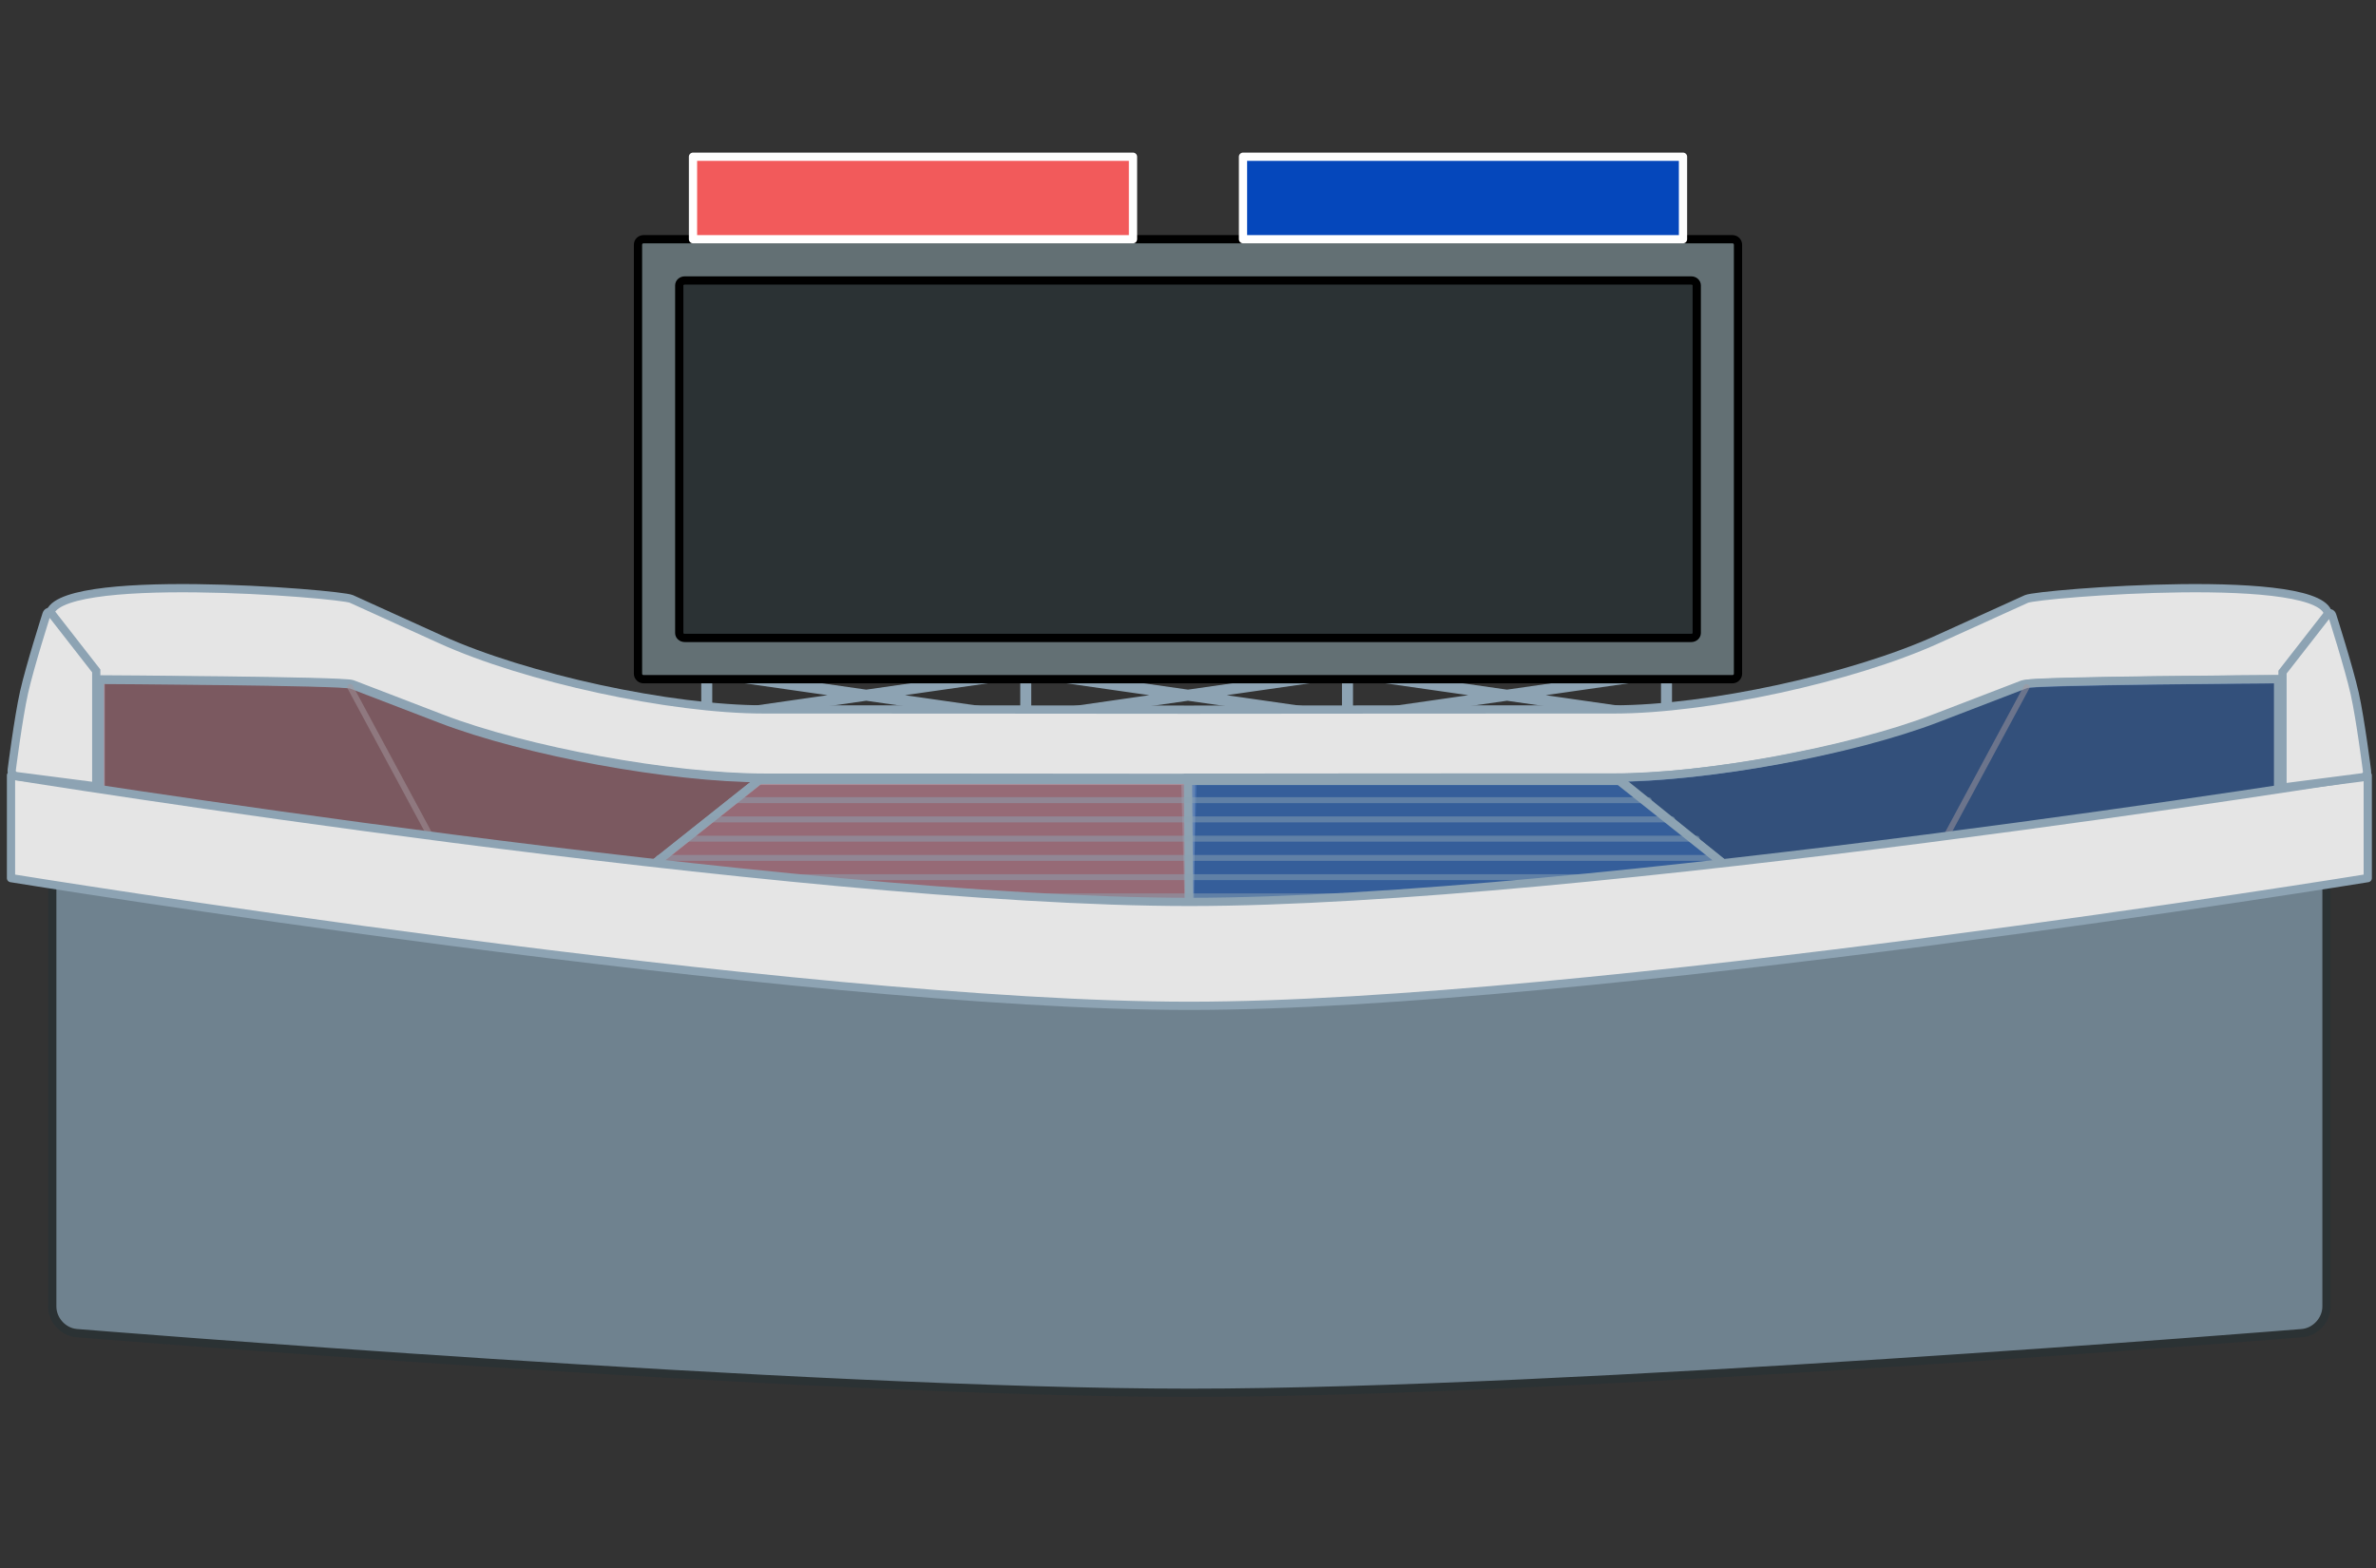 <?xml version="1.0" encoding="UTF-8" standalone="no"?>
<svg width="200px" height="132px" viewBox="0 0 200 132" version="1.1" xmlns="http://www.w3.org/2000/svg" xmlns:xlink="http://www.w3.org/1999/xlink" style="background: #AEE1F6;">
    <rect x="0" y="0" width="200" height="132" fill="#333333" stroke="none"/>
    <!-- Generator: Sketch 3.7.2 (28276) - http://www.bohemiancoding.com/sketch -->
    <title>mini-stadium-200</title>
    <desc>Created with Sketch.</desc>
    <defs>
		<filter x="-50%" y="-50%" width="200%" height="200%" filterUnits="objectBoundingBox" id="filter-2">
            <feMorphology radius="2" operator="dilate" in="SourceAlpha" result="shadowSpreadOuter1"></feMorphology>
            <feOffset dx="0" dy="0" in="shadowSpreadOuter1" result="shadowOffsetOuter1"></feOffset>
            <feMorphology radius="2" operator="erode" in="SourceAlpha" result="shadowInner"></feMorphology>
            <feOffset dx="0" dy="0" in="shadowInner" result="shadowInner"></feOffset>
            <feComposite in="shadowOffsetOuter1" in2="shadowInner" operator="out" result="shadowOffsetOuter1"></feComposite>
            <feGaussianBlur stdDeviation="2" in="shadowOffsetOuter1" result="shadowBlurOuter1"></feGaussianBlur>
            <feColorMatrix values="0 0 0 0 1   0 0 0 0 1   0 0 0 0 1  0 0 0 1 0" type="matrix" in="shadowBlurOuter1"></feColorMatrix>
        </filter>
	</defs>
    <g id="subscenes" stroke="none" stroke-width="1" fill="none" fill-rule="evenodd">
        <g id="mini-stadium-200">
            <rect id="mini-stadium-inside-1" stroke="#4C7935" stroke-width="0.694" stroke-linecap="round" stroke-linejoin="round" fill="#5BBA47" x="7.87" y="83.333" width="184.491" height="28.729"></rect>
            <path d="M59.491,56.597 L59.491,59.838 L59.491,56.597 L59.491,56.597 L59.491,56.597 L59.491,56.597 L59.491,56.597 Z M140.278,56.597 L140.278,59.838 L140.278,56.597 L140.278,56.597 L140.278,56.597 L140.278,56.597 L140.278,56.597 Z M113.426,56.597 L113.426,59.838 L113.426,56.597 L113.426,56.597 L113.426,56.597 L113.426,56.597 L113.426,56.597 Z M72.917,58.524 L86.343,60.451 L72.917,58.524 L59.491,60.451 L72.917,58.524 L72.917,58.524 L72.917,58.524 Z M100,58.524 L113.426,60.451 L100,58.524 L86.574,60.451 L100,58.524 L100,58.524 L100,58.524 Z M72.917,58.524 L59.491,56.597 L72.917,58.524 L86.343,56.597 L72.917,58.524 L72.917,58.524 L72.917,58.524 Z M100,58.524 L113.426,60.451 L126.852,58.524 L140.278,60.451 L126.852,58.524 L113.426,60.451 L100,58.524 L113.426,56.597 L126.852,58.524 L140.278,56.597 L126.852,58.524 L113.426,56.597 L100,58.524 L100,58.524 Z M100,58.524 L86.574,56.597 L100,58.524 L113.426,56.597 L100,58.524 L100,58.524 Z M86.343,56.597 L86.343,59.838 L86.343,56.597 L86.343,56.597 L86.343,56.597 Z" id="mini-stadium-inside-2" stroke="#8DA3B3" stroke-width="0.926" stroke-linecap="round" stroke-linejoin="round"></path>
            <path d="M53.704,20.6 C53.704,20.346 53.911,20.139 54.169,20.139 L145.831,20.139 C146.088,20.139 146.296,20.347 146.296,20.6 L146.296,56.714 C146.296,56.969 146.089,57.176 145.831,57.176 L54.169,57.176 C53.912,57.176 53.704,56.968 53.704,56.714 L53.704,20.6 L53.704,20.6 Z" id="mini-stadium-inside-3" stroke="#000000" stroke-width="0.694" stroke-linecap="round" stroke-linejoin="round" fill="#637074"></path>
            <path d="M57.176,24.025 C57.176,23.796 57.385,23.611 57.637,23.611 L142.363,23.611 C142.618,23.611 142.824,23.795 142.824,24.025 L142.824,53.29 C142.824,53.518 142.615,53.704 142.363,53.704 L57.637,53.704 C57.382,53.704 57.176,53.519 57.176,53.29 L57.176,24.025 L57.176,24.025 Z" id="mini-stadium-inside-4" stroke="#000000" stroke-width="0.694" stroke-linecap="round" stroke-linejoin="round" fill="#2B3234"></path>
            <path d="M100.079,74.826 L99.899,83.587 C99.455,83.587 38.467,83.565 8.401,83.565 C7.569,83.565 8.401,60.966 8.401,60.966 L4.167,57.46 L4.167,51.853 C4.167,47.995 28.584,49.97 29.58,50.422 C33.114,52.025 37.097,53.833 37.097,53.833 C44.264,57.085 56.444,59.722 64.304,59.722 C64.304,59.722 96.555,59.729 100.079,59.742 C103.604,59.729 135.855,59.722 135.855,59.722 C143.715,59.722 155.895,57.085 163.062,53.833 C163.062,53.833 167.045,52.025 170.579,50.422 C171.575,49.97 195.992,47.995 195.992,51.853 L195.992,57.46 L191.757,60.966 C191.757,60.966 192.59,83.565 191.757,83.565 C161.692,83.565 100.703,83.587 100.26,83.587 L100.079,74.826 L100.079,74.826 Z" id="mini-stadium-inside-5" stroke="#8DA3B3" stroke-width="0.694" stroke-linecap="round" stroke-linejoin="round" fill="#E5E5E5"></path>
            <path d="M64.375,65.465 C56.514,65.465 44.335,63.233 37.167,60.479 C37.167,60.479 33.184,58.948 29.65,57.59 C28.901,57.302 8.472,57.191 8.472,57.191 L8.472,66.519 C8.472,66.519 7.639,83.523 8.472,83.523 L98.669,83.523 C99.093,83.535 99.526,83.542 99.969,83.542 L192.102,83.542 L191.883,66.519 L191.883,57.176 C191.883,57.176 171.014,57.325 170.274,57.609 C166.74,58.967 162.757,60.498 162.757,60.498 C155.589,63.252 143.41,65.484 135.549,65.484 L100.461,65.484 C100.291,65.472 64.375,65.465 64.375,65.465 Z" id="mini-stadium-inside-6" stroke="#8DA3B3" stroke-width="0.694" stroke-linecap="round" stroke-linejoin="round" fill="#495862"></path>
            <path d="M64.304,65.511 C56.444,65.511 44.264,63.278 37.097,60.524 C37.097,60.524 33.114,58.994 29.58,57.636 C28.83,57.348 8.401,57.236 8.401,57.236 L8.401,66.564 C8.401,66.564 7.569,83.568 8.401,83.568 C38.467,83.568 99.455,83.587 99.899,83.587 L100.39,65.529 C100.22,65.517 64.304,65.511 64.304,65.511 Z" id="mini-stadium-inside-7" stroke="#8DA3B3" stroke-width="0.694" stroke-linecap="round" stroke-linejoin="round" fill-opacity="0.3" fill="#F25A5B"></path>
            <path d="M156.041,65.45 C148.181,65.45 136.001,63.218 128.834,60.464 C128.834,60.464 124.851,58.933 121.317,57.575 C120.567,57.287 100.139,57.176 100.139,57.176 L100.139,66.504 C100.139,66.504 99.306,83.508 100.139,83.508 C130.204,83.508 191.193,83.527 191.636,83.527 L192.127,65.469 C191.957,65.456 156.041,65.45 156.041,65.45 Z" id="mini-stadium-inside-8" stroke="#8DA3B3" stroke-width="0.694" stroke-linecap="round" stroke-linejoin="round" fill-opacity="0.3" fill="#003CB6" transform="translate(145.948, 70.351) scale(-1, 1) translate(-145.948, -70.351) "></path>
            <polygon id="mini-stadium-inside-9" stroke="#8DA3B3" stroke-width="0.694" stroke-linecap="round" stroke-linejoin="round" fill-opacity="0.5" fill="#6589A2" points="48.148 78.228 63.86 65.741 136.459 65.741 151.954 78.257"></polygon>
            <polygon id="mini-stadium-inside-10" stroke="#8DA3B3" stroke-width="0.694" stroke-linecap="round" stroke-linejoin="round" fill-opacity="0.3" fill="#F25A5B" points="100.135 78.15 48.232 78.135 63.944 65.648 100.243 65.648"></polygon>
            <polygon id="mini-stadium-inside-11" stroke="#8DA3B3" stroke-width="0.694" stroke-linecap="round" stroke-linejoin="round" fill-opacity="0.3" fill="#003CB6" transform="translate(126.006, 71.992) scale(-1, 1) translate(-126.006, -71.992) " points="151.903 78.242 100 78.228 115.712 65.741 152.011 65.741"></polygon>
            <path d="M51.993,75.463 L148.239,75.463 L51.993,75.463 L51.993,75.463 Z M61.687,67.361 L138.776,67.361 L61.687,67.361 L61.687,67.361 Z M59.722,68.981 L140.741,68.981 L59.722,68.981 L59.722,68.981 Z M57.638,70.602 L142.825,70.602 L57.638,70.602 L57.638,70.602 Z M55.454,72.222 L144.546,72.222 L55.454,72.222 L55.454,72.222 Z M53.377,73.843 L146.392,73.843 L53.377,73.843 L53.377,73.843 Z" id="mini-stadium-inside-12" stroke="#8DA3B3" stroke-width="0.5" stroke-linecap="round" stroke-linejoin="round" opacity="0.5"></path>
            <polygon id="mini-stadium-inside-13" stroke="#495862" stroke-width="0.694" stroke-linecap="round" stroke-linejoin="round" fill="#6F828F" points="7.87 81.016 7.87 84.87 192.37 84.87 192.37 81.016 159.249 78.239 41.398 78.257"></polygon>
            <path d="M29.476,57.837 L40.501,78.319" id="mini-stadium-inside-14" stroke="#A5989F" stroke-width="0.5" stroke-linecap="round" stroke-linejoin="round" opacity="0.5"></path>
            <path d="M170.594,57.837 L159.569,78.319" id="mini-stadium-inside-15" stroke="#A5989F" stroke-width="0.5" stroke-linecap="round" stroke-linejoin="round" opacity="0.5"></path>
            <rect id="mini-stadium-inside-16" stroke="#FFFFFF" stroke-width="0.694" stroke-linecap="round" stroke-linejoin="round" fill="#F25A5B" x="58.333" y="13.194" width="37.037" height="6.944"></rect>
            <rect id="mini-stadium-inside-17" stroke="#FFFFFF" stroke-width="0.694" stroke-linecap="round" stroke-linejoin="round" fill="#0547BB" x="104.63" y="13.194" width="37.037" height="6.944"></rect>
            <path d="M4.398,65.972 C4.398,65.972 68.21,76.62 100.116,76.62 C132.022,76.62 195.833,65.972 195.833,65.972 L195.833,109.978 C195.833,111.129 194.895,112.138 193.761,112.228 C193.761,112.228 132.022,117.249 100.116,117.249 C68.21,117.249 6.452,112.226 6.452,112.226 C5.318,112.136 4.398,111.121 4.398,109.978 L4.398,65.972 Z" id="mini-stadium-outside-4" stroke="#2B3234" stroke-width="0.694" stroke-linecap="round" stroke-linejoin="round" fill="#6F828F"></path>
            <path d="M100.116,84.674 C67.052,84.674 0.926,73.923 0.926,73.923 L0.926,65.278 C0.926,65.278 67.052,75.926 100.116,75.926 C133.179,75.926 199.306,65.278 199.306,65.278 L199.306,73.923 C199.306,73.923 133.179,84.674 100.116,84.674 Z" id="mini-stadium-outside-3" stroke="#8DA3B3" stroke-width="0.694" stroke-linecap="round" stroke-linejoin="round" fill="#E5E5E5"></path>
            <path d="M2.025,58.281 C2.513,56.099 3.911,51.726 3.911,51.726 C3.988,51.482 4.177,51.446 4.336,51.65 L8.102,56.481 L8.102,66.204 L1.386,65.337 C1.132,65.304 0.953,65.067 0.986,64.819 C0.986,64.819 1.538,60.464 2.025,58.281 Z" id="mini-stadium-outside-2" stroke="#8DA3B3" stroke-width="0.694" fill="#E5E5E5"></path>
            <path d="M193.173,58.381 C193.661,56.199 195.059,51.825 195.059,51.825 C195.136,51.582 195.325,51.546 195.484,51.75 L199.25,56.581 L199.25,66.303 L192.534,65.437 C192.28,65.404 192.101,65.166 192.134,64.919 C192.134,64.919 192.686,60.563 193.173,58.381 Z" id="mini-stadium-outside-1" stroke="#8DA3B3" stroke-width="0.694" fill="#E5E5E5" transform="translate(195.69, 58.961) scale(-1, 1) translate(-195.69, -58.961) "></path>
            <rect id="mini-stadium-invisible-container" x="0" y="0" width="200" height="132.407"></rect>
        </g>
    </g>
</svg>
